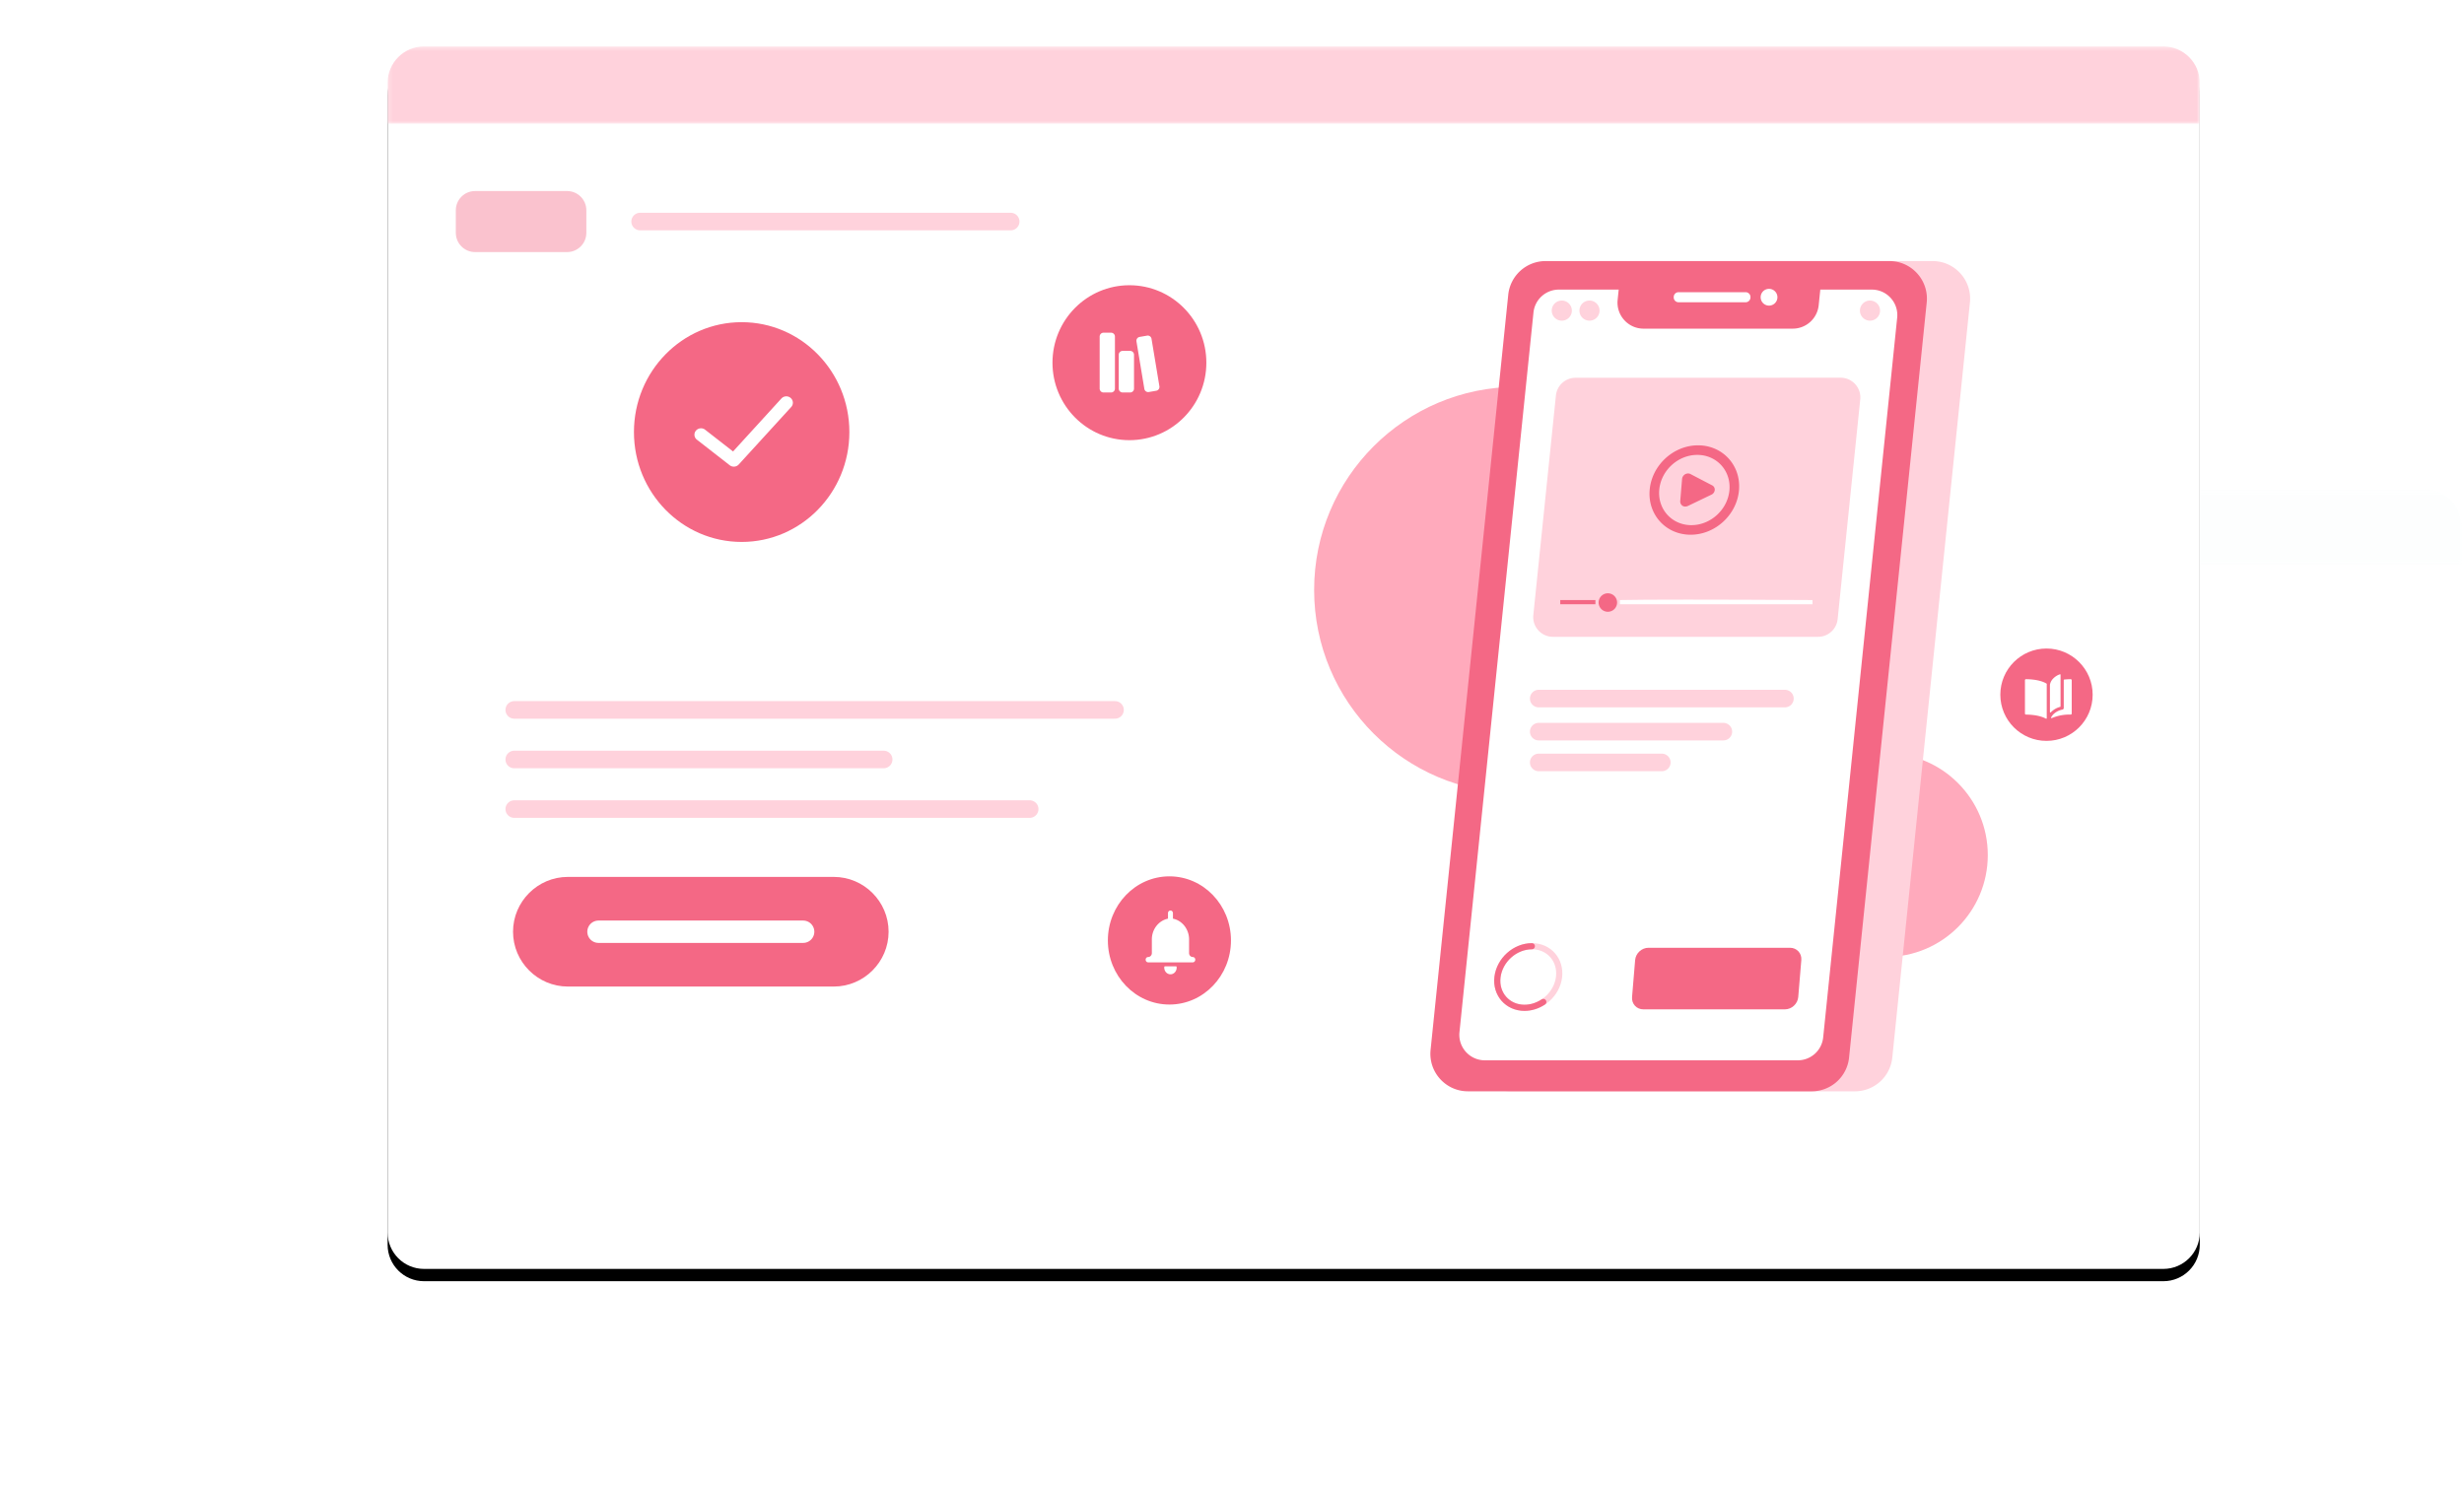<svg xmlns="http://www.w3.org/2000/svg" xmlns:xlink="http://www.w3.org/1999/xlink" width="601" height="363" viewBox="0 0 601 363">
    <defs>
        <linearGradient id="a" x1="50%" x2="50%" y1="0%" y2="100%">
            <stop offset="0%" stop-color="#FFF"/>
            <stop offset="5.722%" stop-color="#FFF" stop-opacity=".941"/>
            <stop offset="12.099%" stop-color="#FFF" stop-opacity=".878"/>
            <stop offset="19.023%" stop-color="#FFF" stop-opacity=".808"/>
            <stop offset="26.385%" stop-color="#FFF" stop-opacity=".737"/>
            <stop offset="34.074%" stop-color="#FFF" stop-opacity=".659"/>
            <stop offset="41.983%" stop-color="#FFF" stop-opacity=".58"/>
            <stop offset="50%" stop-color="#FFF" stop-opacity=".502"/>
            <stop offset="58.017%" stop-color="#FFF" stop-opacity=".42"/>
            <stop offset="65.926%" stop-color="#FFF" stop-opacity=".341"/>
            <stop offset="73.615%" stop-color="#FFF" stop-opacity=".263"/>
            <stop offset="80.977%" stop-color="#FFF" stop-opacity=".192"/>
            <stop offset="87.901%" stop-color="#FFF" stop-opacity=".122"/>
            <stop offset="94.278%" stop-color="#FFF" stop-opacity=".059"/>
            <stop offset="100%" stop-color="#FFF" stop-opacity="0"/>
        </linearGradient>
        <path id="b" d="M.025.292h180.403v206.545H.025z"/>
        <linearGradient id="c" x1="50%" x2="50%" y1="0%" y2="100%">
            <stop offset="0%" stop-color="#FFF"/>
            <stop offset="5.722%" stop-color="#FFF" stop-opacity=".941"/>
            <stop offset="12.099%" stop-color="#FFF" stop-opacity=".878"/>
            <stop offset="19.023%" stop-color="#FFF" stop-opacity=".808"/>
            <stop offset="26.385%" stop-color="#FFF" stop-opacity=".737"/>
            <stop offset="34.074%" stop-color="#FFF" stop-opacity=".659"/>
            <stop offset="41.983%" stop-color="#FFF" stop-opacity=".58"/>
            <stop offset="50%" stop-color="#FFF" stop-opacity=".502"/>
            <stop offset="58.017%" stop-color="#FFF" stop-opacity=".42"/>
            <stop offset="65.926%" stop-color="#FFF" stop-opacity=".341"/>
            <stop offset="73.615%" stop-color="#FFF" stop-opacity=".263"/>
            <stop offset="80.977%" stop-color="#FFF" stop-opacity=".192"/>
            <stop offset="87.901%" stop-color="#FFF" stop-opacity=".122"/>
            <stop offset="94.278%" stop-color="#FFF" stop-opacity=".059"/>
            <stop offset="100%" stop-color="#FFF" stop-opacity="0"/>
        </linearGradient>
        <path id="e" d="M.025.292h180.403V18.7H.025z"/>
        <linearGradient id="g" x1="50%" x2="50%" y1="0%" y2="100%">
            <stop offset="0%" stop-color="#FFF"/>
            <stop offset="5.722%" stop-color="#FFF" stop-opacity=".941"/>
            <stop offset="12.099%" stop-color="#FFF" stop-opacity=".878"/>
            <stop offset="19.023%" stop-color="#FFF" stop-opacity=".808"/>
            <stop offset="26.385%" stop-color="#FFF" stop-opacity=".737"/>
            <stop offset="34.074%" stop-color="#FFF" stop-opacity=".659"/>
            <stop offset="41.983%" stop-color="#FFF" stop-opacity=".58"/>
            <stop offset="50%" stop-color="#FFF" stop-opacity=".502"/>
            <stop offset="58.017%" stop-color="#FFF" stop-opacity=".42"/>
            <stop offset="65.926%" stop-color="#FFF" stop-opacity=".341"/>
            <stop offset="73.615%" stop-color="#FFF" stop-opacity=".263"/>
            <stop offset="80.977%" stop-color="#FFF" stop-opacity=".192"/>
            <stop offset="87.901%" stop-color="#FFF" stop-opacity=".122"/>
            <stop offset="94.278%" stop-color="#FFF" stop-opacity=".059"/>
            <stop offset="100%" stop-color="#FFF" stop-opacity="0"/>
        </linearGradient>
        <path id="h" d="M0 .093h198.086V19.84H0z"/>
        <path id="k" d="M527.67 298.555H103.423c-4.903 0-8.878-3.978-8.878-8.885V9.214c0-4.907 3.975-8.884 8.878-8.884h424.249c4.903 0 8.879 3.977 8.879 8.884V289.67c0 4.907-3.976 8.885-8.88 8.885"/>
        <filter id="j" width="110.9%" height="116.1%" x="-5.4%" y="-7%" filterUnits="objectBoundingBox">
            <feOffset dy="3" in="SourceAlpha" result="shadowOffsetOuter1"/>
            <feGaussianBlur in="shadowOffsetOuter1" result="shadowBlurOuter1" stdDeviation="7.5"/>
            <feColorMatrix in="shadowBlurOuter1" values="0 0 0 0 0 0 0 0 0 0 0 0 0 0 0 0 0 0 0.05 0"/>
        </filter>
        <path id="l" d="M.18.33h442.005v18.849H.18z"/>
        <path id="n" d="M7.539 15.021c4.113 0 7.879-3.362 8.374-7.478C16.417 3.363 13.462 0 9.35 0 5.17 0 1.405 3.363.9 7.543c-.496 4.116 2.46 7.478 6.638 7.478z"/>
        <path id="o" d="M12.08 13.592c-1.351.898-2.946 1.43-4.607 1.43-4.112 0-7.068-3.363-6.572-7.479C1.405 3.363 5.171 0 9.283 0"/>
    </defs>
    <g fill="none" fill-rule="evenodd">
        <path fill="url(#a)" d="M347.07 352.103H64.895c-4.903 0-8.878-4.34-8.878-9.693V136.476c0-5.353 3.975-9.692 8.878-9.692h282.173c4.904 0 8.879 4.34 8.879 9.692V342.41c0 5.354-3.975 9.693-8.879 9.693" opacity=".4" transform="translate(0 11)"/>
        <g transform="translate(419.96 119.083)">
            <mask id="d" fill="#fff">
                <use xlink:href="#b"/>
            </mask>
            <path fill="url(#c)" d="M171.55 206.837H8.903c-4.903 0-8.878-3.977-8.878-8.884V9.176C.025 4.27 4 .292 8.903.292H171.55c4.903 0 8.879 3.978 8.879 8.884v188.777c0 4.907-3.976 8.884-8.879 8.884" mask="url(#d)" opacity=".223"/>
        </g>
        <g transform="translate(419.96 119.083)">
            <mask id="f" fill="#fff">
                <use xlink:href="#e"/>
            </mask>
            <path fill="#EAFAF6" d="M180.429 18.701H.025V9.176C.025 4.27 4 .292 8.903.292H171.55c4.904 0 8.879 3.978 8.879 8.884v9.525z" mask="url(#f)" opacity=".3"/>
        </g>
        <path fill="url(#g)" d="M189.208 268.093H8.878c-4.903 0-8.878-3.978-8.878-8.885V55.41c0-4.906 3.975-8.884 8.878-8.884h180.33c4.903 0 8.879 3.978 8.879 8.884v203.798c0 4.907-3.976 8.885-8.88 8.885" opacity=".223" transform="translate(0 11)"/>
        <g transform="translate(0 57.433)">
            <mask id="i" fill="#fff">
                <use xlink:href="#h"/>
            </mask>
            <path fill="#FFF" fill-opacity=".8" d="M198.086 19.84H0V8.979C0 4.07 3.975.093 8.879.093h180.329c4.903 0 8.878 3.978 8.878 8.885V19.84z" mask="url(#i)" opacity=".301"/>
        </g>
        <g transform="translate(0 11)">
            <use fill="#000" filter="url(#j)" xlink:href="#k"/>
            <use fill="#FFF" xlink:href="#k"/>
        </g>
        <g transform="translate(94.364 11)">
            <mask id="m" fill="#fff">
                <use xlink:href="#l"/>
            </mask>
            <path fill="#FFD2DC" d="M442.185 19.179H.18V9.214C.18 4.307 4.155.329 9.058.329h424.249c4.903 0 8.878 3.978 8.878 8.885v9.965z" mask="url(#m)"/>
        </g>
        <path fill="#F46885" d="M138.337 61.494H115.86c-2.573 0-4.679-2.107-4.679-4.682v-5.523c0-2.575 2.106-4.682 4.68-4.682h22.476c2.573 0 4.679 2.107 4.679 4.682v5.523c0 2.575-2.106 4.682-4.68 4.682" opacity=".4"/>
        <path fill="#F46885" d="M203.376 240.673H138.5c-7.35 0-13.365-6.018-13.365-13.374 0-7.356 6.014-13.374 13.365-13.374h64.875c7.35 0 13.365 6.018 13.365 13.374 0 7.356-6.014 13.374-13.365 13.374"/>
        <path stroke="#FFF" stroke-linecap="round" stroke-linejoin="round" stroke-width="5.455" d="M145.978 227.299h49.92"/>
        <path fill="#FFAABC" d="M419.566 143.92c0 27.365-22.17 49.55-49.516 49.55-27.348 0-49.517-22.185-49.517-49.55s22.17-49.55 49.517-49.55 49.516 22.185 49.516 49.55M435.175 208.6c0-13.725 11.12-24.852 24.836-24.852s24.836 11.127 24.836 24.852c0 13.726-11.12 24.852-24.836 24.852-13.717 0-24.836-11.126-24.836-24.852"/>
        <path fill="#F46885" d="M487.905 169.476c0-6.223 5.041-11.267 11.26-11.267 6.218 0 11.259 5.044 11.259 11.267 0 6.222-5.04 11.266-11.26 11.266-6.218 0-11.259-5.044-11.259-11.266"/>
        <path fill="#FFF" d="M499.24 166.898a1.297 1.297 0 0 0-.015.16v8.153a.129.129 0 0 1-.193.111c-.721-.403-2.195-.961-4.866-.995a.258.258 0 0 1-.256-.258v-8.122a.257.257 0 0 1 .263-.258c2.865.037 4.352.676 5.006 1.082a.129.129 0 0 1 .06.127zm4.133 5.828v-6.818a.13.13 0 0 1 .116-.128c.47-.05.988-.084 1.566-.091a.26.26 0 0 1 .263.258v8.122c0 .14-.114.256-.256.258a10.946 10.946 0 0 0-4.6.858.13.13 0 0 1-.151-.027.128.128 0 0 1-.02-.151c.15-.264.329-.511.533-.737.611-.596 1.385-1 2.226-1.163a.388.388 0 0 0 .323-.38zm-.872-.281a4.84 4.84 0 0 0-2.26 1.313l-.011.014a.13.13 0 0 1-.227-.085v-6.622c.1-.591.388-1.136.821-1.553.444-.456.992-.8 1.597-1.002a.13.13 0 0 1 .12.015.129.129 0 0 1 .054.106v7.69a.13.13 0 0 1-.094.124z"/>
        <path fill="#F46885" d="M256.713 88.483c0-10.438 8.402-18.9 18.766-18.9 10.364 0 18.765 8.462 18.765 18.9 0 10.438-8.401 18.899-18.765 18.899s-18.766-8.461-18.766-18.9"/>
        <path fill="#FFF" d="M269.154 81.164h1.861a.94.94 0 0 1 .931.951v12.681a.94.94 0 0 1-.93.951h-1.862a.94.94 0 0 1-.931-.95V82.114a.94.94 0 0 1 .93-.951zm4.654 4.438h1.861a.94.94 0 0 1 .931.951v8.243a.94.94 0 0 1-.93.95h-1.862a.94.94 0 0 1-.931-.95v-8.243a.94.94 0 0 1 .93-.95zm8.985 8.62v.002-.006c.008.054.013.109.013.165 0 .47-.333.86-.776.938l-1.835.317.006-.001a.939.939 0 0 1-1.08-.778l-1.923-11.568.001.006a.947.947 0 0 1 .76-1.102l1.837-.317-.006.001a.938.938 0 0 1 1.082.778l1.92 11.564z"/>
        <path fill="#F46885" d="M154.628 105.403c0-14.805 11.763-26.807 26.272-26.807 14.51 0 26.272 12.002 26.272 26.807 0 14.805-11.762 26.806-26.272 26.806-14.509 0-26.272-12.001-26.272-26.806"/>
        <path fill="#FFF" d="M192.99 99.286l-12.806 14.03a1.618 1.618 0 0 1-1.198.524c-.35 0-.704-.113-.999-.342l-8.003-6.236a1.532 1.532 0 0 1-.25-2.19 1.629 1.629 0 0 1 2.25-.244l6.816 5.31 11.795-12.924a1.63 1.63 0 0 1 2.26-.13c.66.574.72 1.559.133 2.203l.001-.001z"/>
        <path fill="#F46885" d="M270.224 229.425c0-8.637 6.722-15.638 15.013-15.638s15.012 7.001 15.012 15.638c0 8.636-6.72 15.637-15.012 15.637-8.29 0-15.013-7.001-15.013-15.637"/>
        <path fill="#FFF" d="M290.938 233.47v.001c.334 0 .605.29.605.648 0 .358-.27.649-.605.649h-10.894c-.334 0-.605-.29-.605-.649 0-.358.27-.648.605-.648.501 0 .907-.435.907-.973v-3.153.008a6.656 6.656 0 0 1-.002-.165c0-2.516 1.682-4.612 3.937-5.073v-1.344c0-.358.27-.649.605-.649.334 0 .605.29.605.649v1.344l.03.005c2.225.456 3.906 2.552 3.906 5.068l-.002.157v3.153c0 .537.406.973.908.973zm-4.094 2.27h-.001c.078 0 .142.063.15.144v-.007c.006.06.01.122.01.184v.004c0 .895-.677 1.62-1.513 1.62-.836 0-1.513-.725-1.513-1.62v-.004c0-.062.003-.124.01-.177.009-.08.072-.144.15-.144h2.707z"/>
        <path stroke="#FFD2DC" stroke-linecap="round" stroke-width="4.286" d="M156.134 54.05h90.384"/>
        <g stroke="#FFD2DC" stroke-linecap="round" stroke-width="4.286">
            <path d="M125.433 173.185h146.532M125.433 185.28h90.105M125.433 197.377h125.719"/>
        </g>
        <path fill="#FFD2DC" d="M368.587 266.229h83.855a9.16 9.16 0 0 0 9.11-8.226L480.49 73.79c.555-5.403-3.682-10.101-9.11-10.101h-83.852a9.16 9.16 0 0 0-9.11 8.225l-18.941 184.213c-.556 5.403 3.68 10.102 9.11 10.102"/>
        <path fill="#F46885" d="M469.951 73.788l-18.94 184.214a9.16 9.16 0 0 1-9.111 8.226h-83.853c-5.43 0-9.667-4.699-9.11-10.101l18.942-184.214a9.156 9.156 0 0 1 9.109-8.225h83.853c5.429 0 9.664 4.698 9.11 10.1"/>
        <path fill="#FFF" d="M362.172 258.668h76.334a6.224 6.224 0 0 0 6.19-5.59l18.05-175.566c.378-3.672-2.501-6.864-6.19-6.864h-76.332a6.224 6.224 0 0 0-6.19 5.59l-18.053 175.566c-.378 3.671 2.502 6.864 6.19 6.864"/>
        <path fill="#F46885" d="M444.604 64.712l-1.002 9.751a6.36 6.36 0 0 1-6.322 5.713h-36.395c-3.766 0-6.708-3.263-6.323-7.013l.87-8.451h49.172z"/>
        <path fill="#FFF" d="M425.786 73.736h-16.373a1.176 1.176 0 0 1-1.172-1.173v-.107c0-.646.527-1.174 1.172-1.174h16.373c.645 0 1.173.528 1.173 1.174v.107c0 .645-.528 1.173-1.173 1.173M433.534 72.51a2.045 2.045 0 1 1-4.09 0 2.045 2.045 0 0 1 4.09 0"/>
        <path fill="#FFD2DC" d="M448.225 151.034a4.812 4.812 0 0 1-4.785 4.321h-64.658a4.812 4.812 0 0 1-4.785-5.306l5.51-53.568a4.811 4.811 0 0 1 4.784-4.32l64.658-.02a4.812 4.812 0 0 1 4.786 5.307l-5.51 53.586z"/>
        <path fill="#F46885" d="M414.177 108.638c6.015.007 10.485 4.885 9.991 10.905-.5 6.022-5.785 10.904-11.804 10.904s-10.492-4.882-9.992-10.904c.501-6.023 5.786-10.905 11.805-10.905zm7.656 10.905c.394-4.733-3.122-8.57-7.851-8.57-4.73 0-8.883 3.837-9.277 8.57-.393 4.732 3.122 8.569 7.852 8.569 4.728-.007 8.877-3.84 9.276-8.57zm-4.28-1.17h-.003l.008.002c.444.188.73.64.687 1.167-.044.528-.406.98-.89 1.17l-5.605 2.693.008-.004c-.218.109-.46.172-.714.174-.257 0-.488-.072-.673-.194l-.005-.003a1.27 1.27 0 0 1-.529-1.222l.435-5.229c0-.022.002-.047.004-.073a1.497 1.497 0 0 1 1.464-1.352c.246 0 .472.066.655.178l5.158 2.692z"/>
        <path stroke="#FFD2DC" stroke-linecap="round" stroke-width="4.286" d="M375.312 170.42h60.05M375.312 178.487h45.037M375.312 185.998h30.025"/>
        <path fill="#F46885" d="M380.566 147.411h8.575v-1.026h-8.575z"/>
        <path fill="#FFF" d="M395.102 147.411h46.988v-1.026c-24.968-.139-40.63-.139-46.988 0"/>
        <path fill="#F46885" d="M394.428 146.943a2.253 2.253 0 1 1-4.505 0 2.253 2.253 0 0 1 4.505 0"/>
        <g>
            <g stroke-width="1.5" transform="translate(364.353 230.836)">
                <use stroke="#FFD2DC" xlink:href="#n"/>
                <use stroke="#F46885" stroke-linecap="round" stroke-linejoin="round" xlink:href="#o"/>
            </g>
        </g>
        <path fill="#F46885" d="M402.081 231.212h34.529c1.658 0 2.89 1.345 2.753 3.004l-.75 9.013c-.137 1.66-1.593 3.004-3.251 3.004h-34.53c-1.657 0-2.89-1.345-2.752-3.004l.749-9.013c.138-1.659 1.594-3.004 3.252-3.004z"/>
        <path fill="#FFD2DC" d="M383.395 75.775a2.453 2.453 0 1 1-4.907.001 2.453 2.453 0 0 1 4.907-.001M390.15 75.775a2.453 2.453 0 1 1-4.906.001 2.453 2.453 0 0 1 4.907-.001M458.568 75.775a2.453 2.453 0 1 1-4.907.001 2.453 2.453 0 0 1 4.907-.001"/>
    </g>
</svg>
